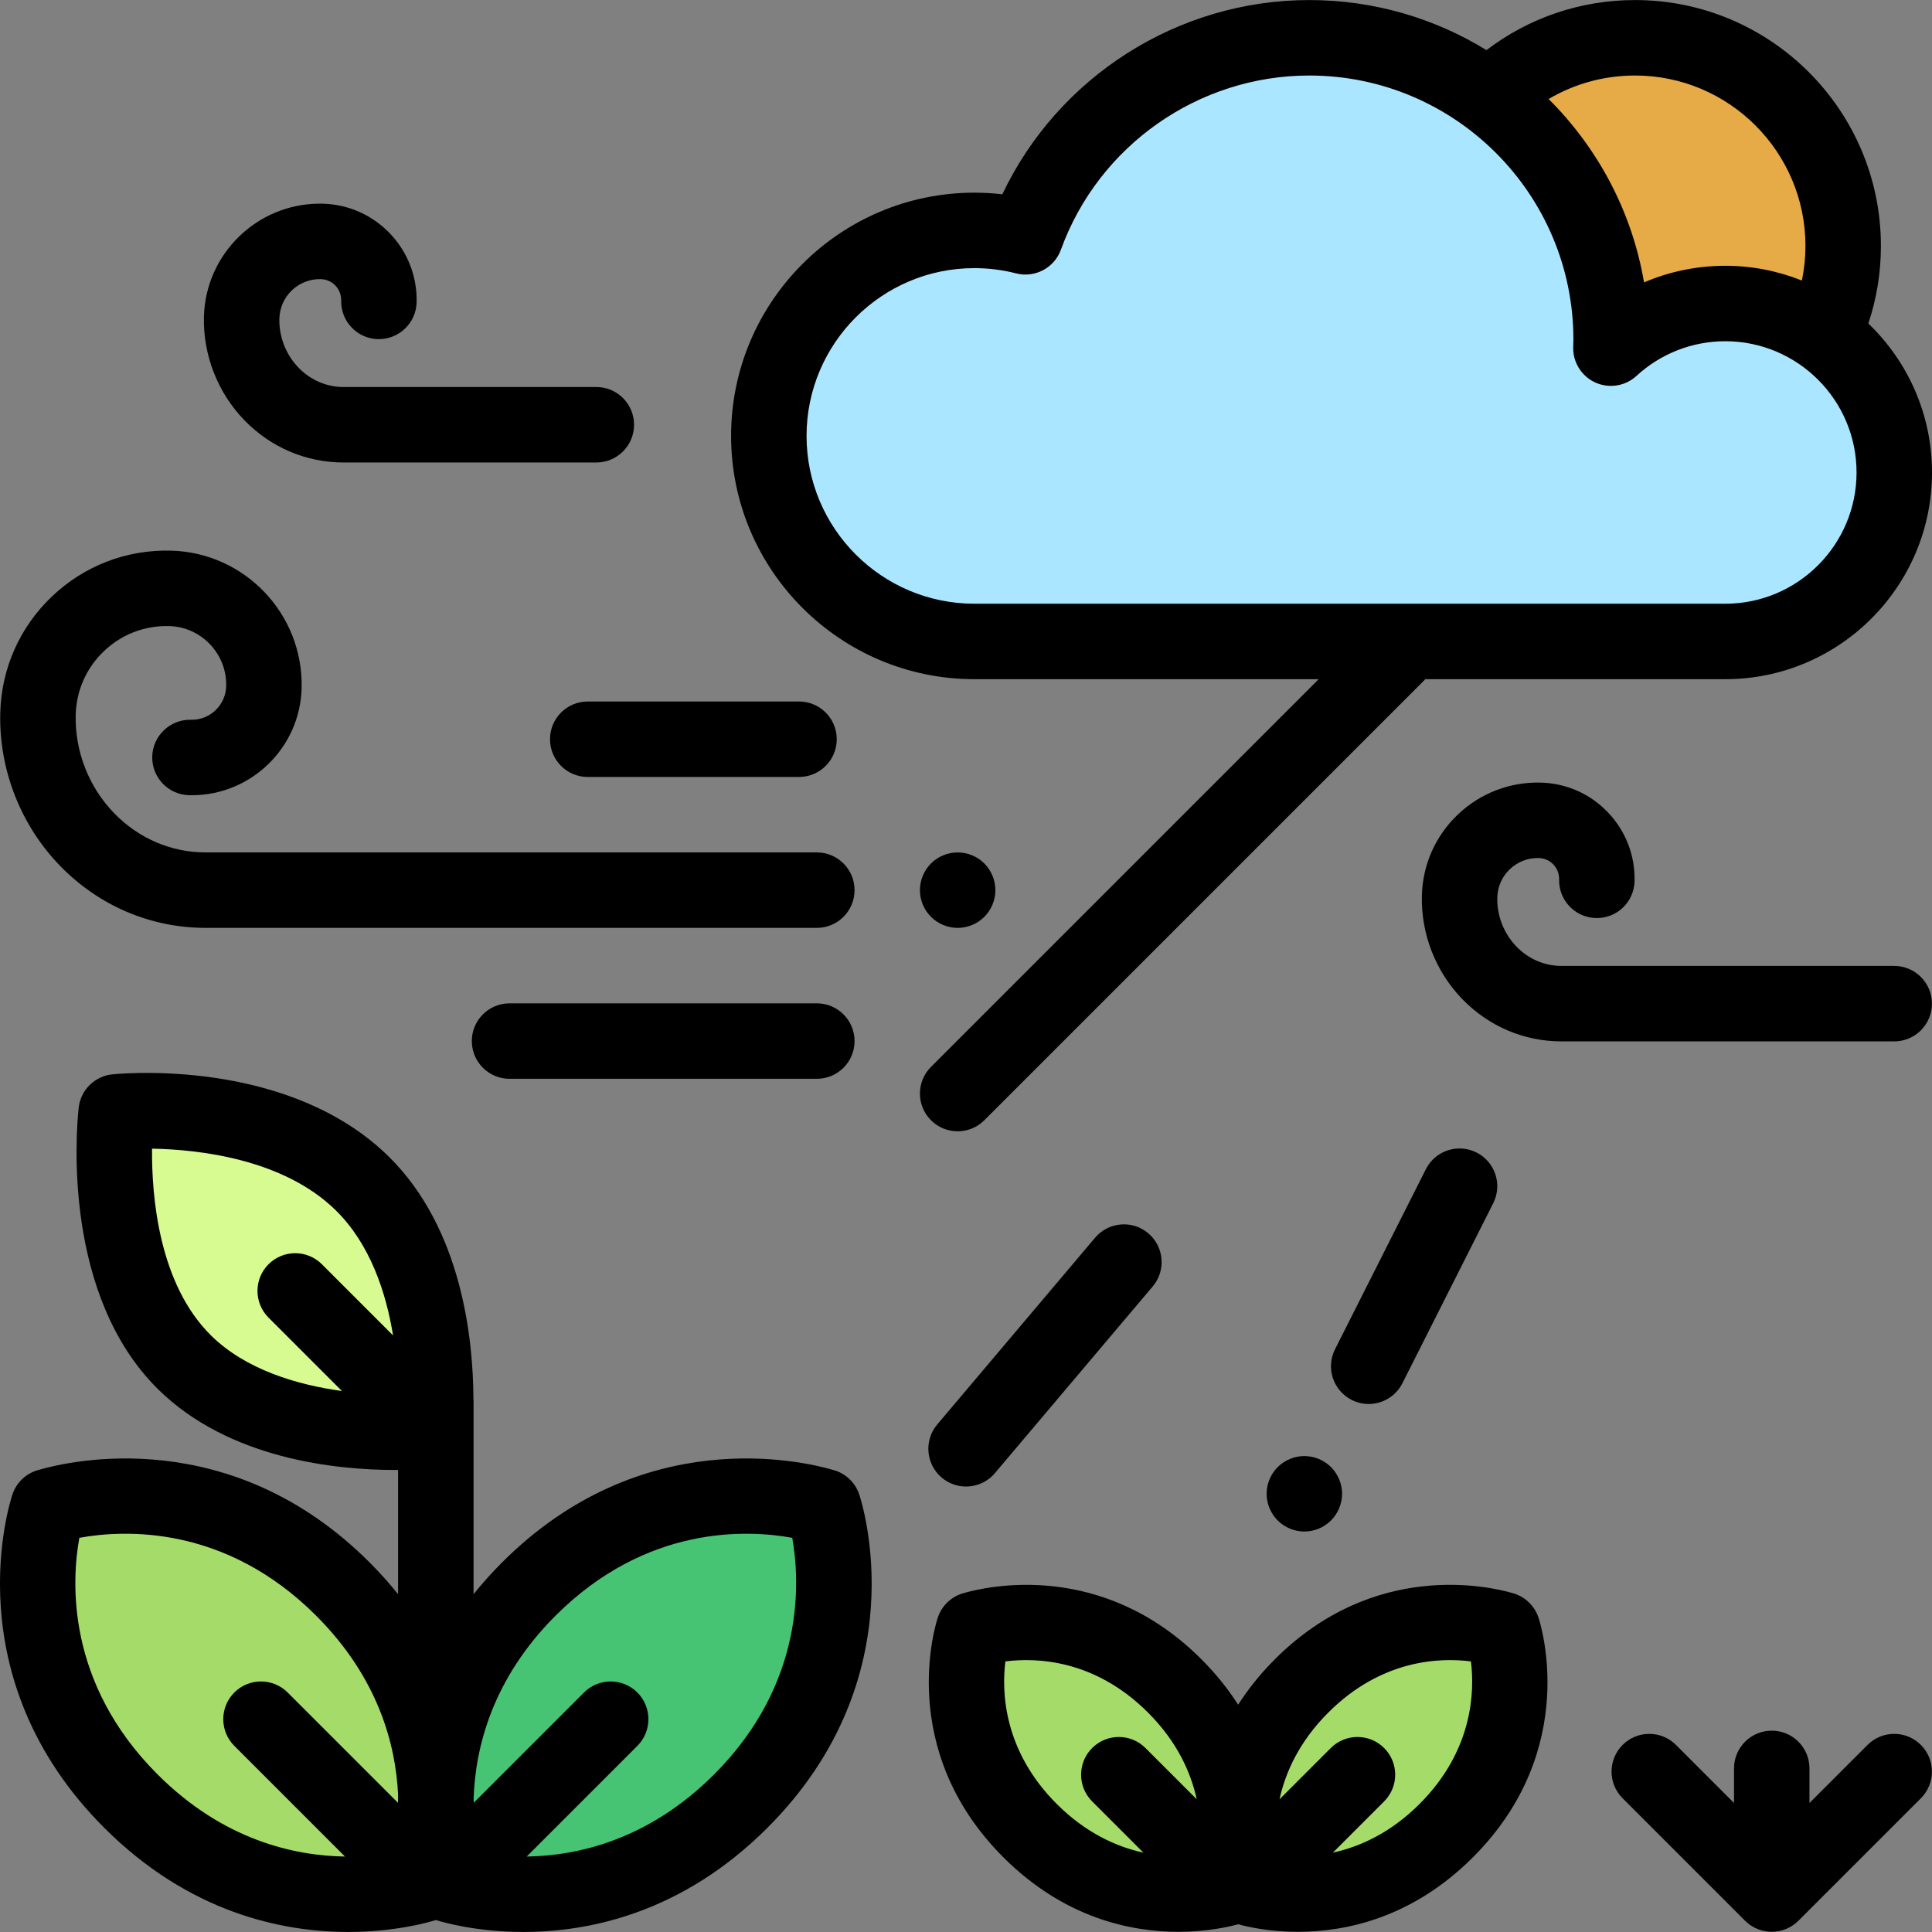 <?xml version="1.0" encoding="iso-8859-1"?>
<!-- Generator: Adobe Illustrator 19.0.0, SVG Export Plug-In . SVG Version: 6.00 Build 0)  -->
<svg version="1.1" id="Capa_1" xmlns="http://www.w3.org/2000/svg" xmlns:xlink="http://www.w3.org/1999/xlink" x="0px" y="0px"
	 viewBox="0 0 511.999 511.999" style="enable-background:new 0 0 511.999 511.999;" xml:space="preserve">
<rect x="0" y="0" width="511.999" height="511.999" fill="#808080" stroke="none"/>
<path style="fill:#AAE6FF;" d="M457.223,169.991c24.731,0,44.779-20.048,44.779-44.779s-20.048-44.779-44.779-44.779
	c-11.695,0-22.339,4.487-30.315,11.829c0.021-0.753,0.057-1.502,0.057-2.261c0-44.177-35.812-79.989-79.989-79.989
	c-34.609,0-64.08,21.983-75.223,52.747c-4.329-1.108-8.867-1.699-13.542-1.699c-30.08,0-54.465,24.385-54.465,54.465
	s24.385,54.465,54.465,54.465L457.223,169.991L457.223,169.991z"/>
<path style="fill:#E6AA46;" d="M426.965,90.002c0,0.758-0.036,1.507-0.057,2.261c7.976-7.342,18.619-11.829,30.315-11.829
	c9.68,0,18.633,3.082,25.957,8.303c3.382-7.146,5.28-15.132,5.28-23.563c0-30.464-24.696-55.159-55.159-55.159
	c-15.039,0-28.665,6.026-38.616,15.786C414.275,40.378,426.965,63.707,426.965,90.002z"/>
<g>
	<path style="fill:#A5DC69;" d="M311.307,446.783c-24.613-24.612-53.014-14.973-53.292-14.949c0,0-9.664,28.681,14.949,53.292
		c24.613,24.612,53.292,14.948,53.292,14.948S335.919,471.395,311.307,446.783z"/>
	<path style="fill:#A5DC69;" d="M398.225,431.834c-0.28-0.024-28.681-9.663-53.292,14.949
		c-24.613,24.613-14.948,53.292-14.948,53.292s28.68,9.665,53.292-14.948C407.888,460.514,398.225,431.834,398.225,431.834z"/>
	<path style="fill:#A5DC69;" d="M90.867,421.118c-36.063-36.064-77.678-21.94-78.089-21.905c0,0-14.159,42.025,21.905,78.088
		c36.063,36.064,78.087,21.903,78.087,21.903S126.931,457.181,90.867,421.118z"/>
</g>
<path style="fill:#46C373;" d="M218.225,399.213c-0.41-0.035-42.025-14.159-78.089,21.905
	c-36.063,36.064-21.902,78.087-21.902,78.087s42.023,14.161,78.087-21.903C232.384,441.238,218.225,399.213,218.225,399.213z"/>
<path style="fill:#D7FA91;" d="M49.003,361.128c-23.431-22.994-18.24-66.111-18.207-66.463l-0.007-0.007l0.005,0.005l-0.009-0.009
	l0.006,0.006c0.183-0.017,41.697-4.101,65.179,18.932c23.469,23.033,19.24,65.273,19.208,65.455l0.012,0.012
	C115.19,379.061,72.528,384.218,49.003,361.128z"/>
<path d="M220.766,389.542c-8.19-2.389-50.801-12.395-87.7,24.506c-2.786,2.786-5.294,5.602-7.569,8.433v-51.074
	c0-0.263-0.02-0.521-0.04-0.779c-0.046-15.431-2.953-45.001-22.486-64.171c-25.456-24.969-66.853-22.307-72.793-21.779
	c-2.353,0.143-4.663,1.114-6.462,2.912c-1.777,1.777-2.745,4.056-2.903,6.382c-0.675,6.468-4.08,49.499,21.185,74.295h-0.001
	c18.781,18.434,47.076,21.294,62.825,21.294c0.23,0,0.451-0.002,0.676-0.003v32.916c-2.273-2.828-4.78-5.641-7.562-8.424
	c-36.899-36.898-79.507-26.894-87.699-24.506c-3.219,0.845-5.85,3.256-6.936,6.478c-0.659,1.956-15.68,48.362,24.31,88.351l0,0
	c22.56,22.56,47.159,27.611,64.671,27.611c12.302,0,21.082-2.488,23.219-3.156c2.136,0.668,10.914,3.156,23.219,3.156
	c17.511,0,42.113-5.054,64.671-27.611c39.988-39.989,24.968-86.395,24.31-88.351C226.615,392.798,223.984,390.387,220.766,389.542z
	 M56.006,353.992c-13.963-13.703-15.83-37.018-15.716-49.587c12.217,0.223,34.728,2.644,48.676,16.326
	c9.194,9.023,13.367,21.906,15.196,33.167l-18.859-18.859c-3.905-3.904-10.235-3.904-14.141,0c-3.904,3.904-3.904,10.236,0,14.141
	l19.453,19.452C78.579,366.983,65.091,362.909,56.006,353.992C56.007,353.992,56.007,353.992,56.006,353.992z M41.753,470.232
	c-24.426-24.427-22.757-51.574-20.721-62.695c11.876-2.166,38.645-3.469,62.764,20.651c16.521,16.521,21.097,34.279,21.703,47.488
	v0.285c-0.019,0.607-0.03,1.205-0.036,1.797l-29.227-29.227c-3.905-3.904-10.235-3.904-14.141,0c-3.904,3.904-3.904,10.236,0,14.14
	L91.425,492C78.026,491.808,59.198,487.676,41.753,470.232L41.753,470.232z M189.251,470.232
	c-17.45,17.45-36.284,21.577-49.676,21.772l29.332-29.332c3.904-3.904,3.904-10.236,0-14.14c-3.905-3.904-10.235-3.904-14.141,0
	l-29.226,29.227c-0.004-0.423-0.012-0.85-0.022-1.281c0.472-13.309,4.893-31.494,21.689-48.29
	c24.106-24.106,50.858-22.816,62.745-20.654C211.949,418.645,213.585,445.898,189.251,470.232z"/>
<path d="M400.807,422.174c-5.997-1.74-36.558-8.845-62.944,17.54c-3.957,3.957-7.159,8.007-9.743,12.051
	c-2.583-4.043-5.784-8.093-9.743-12.051c-26.299-26.299-56.741-19.327-62.938-17.541c-3.202,0.853-5.817,3.258-6.899,6.469
	c-0.476,1.411-11.314,34.887,17.354,63.554c16.13,16.13,33.777,19.753,46.383,19.752c7.596,0,13.346-1.313,15.843-2.002
	c2.497,0.689,8.246,2.002,15.843,2.002c12.605,0,30.256-3.625,46.383-19.752c28.669-28.668,17.829-62.144,17.354-63.555
	C406.618,425.432,404.005,423.029,400.807,422.174z M266.436,440.29c8.301-1.057,23.72-0.52,37.802,13.563
	c7.721,7.72,11.353,15.864,12.906,22.968l-13.575-13.575c-3.905-3.904-10.235-3.904-14.141,0c-3.904,3.904-3.904,10.236,0,14.141
	l13.584,13.584c-7.103-1.553-15.249-5.186-22.977-12.915l0,0C265.847,463.87,265.447,448.245,266.436,440.29z M376.205,478.057
	c-7.721,7.721-15.865,11.354-22.969,12.906l13.576-13.576c3.904-3.904,3.904-10.236,0-14.141c-3.905-3.904-10.235-3.904-14.141,0
	l-13.585,13.586c1.553-7.103,5.187-15.25,12.916-22.979c14.087-14.086,29.503-14.622,37.808-13.561
	C390.803,448.232,390.409,463.853,376.205,478.057z M399.899,421.977c0.372,0.063,0.671,0.134,0.859,0.185
	C400.477,422.088,400.189,422.026,399.899,421.977z"/>
<path d="M54.505,245.896h161.961c5.521,0,9.999-4.476,9.999-9.999s-4.477-9.999-9.999-9.999H54.505
	c-9.103,0-17.697-3.669-24.197-10.334c-6.753-6.923-10.488-16.447-10.246-26.129c0.16-6.443,2.821-12.438,7.49-16.881
	c4.67-4.442,10.778-6.803,17.233-6.64c8.571,0.214,15.371,7.361,15.157,15.933c-0.123,4.954-4.192,8.9-9.121,8.9
	c-0.076,0-0.153-0.001-0.23-0.003c-5.478-0.13-10.106,4.225-10.245,9.747c-0.138,5.52,4.226,10.107,9.747,10.245
	c0.246,0.006,0.491,0.009,0.735,0.009c15.725,0,28.711-12.59,29.105-28.398c0.488-19.594-15.056-35.933-34.65-36.422
	c-11.804-0.295-22.976,4.019-31.515,12.143c-8.54,8.124-13.404,19.087-13.698,30.871c-0.375,15.038,5.428,29.832,15.922,40.59
	C26.288,240.083,39.966,245.896,54.505,245.896z"/>
<path d="M511.982,265.978c0-5.522-4.477-9.999-9.999-9.999h-88.185c-4.463,0-8.686-1.809-11.889-5.093
	c-3.368-3.454-5.23-8.205-5.11-13.035c0.071-2.867,1.255-5.533,3.332-7.509c2.076-1.976,4.775-3.03,7.666-2.954
	c1.475,0.037,2.847,0.646,3.862,1.714c1.017,1.069,1.557,2.469,1.52,3.943c-0.138,5.52,4.226,10.107,9.747,10.246
	c5.532,0.139,10.107-4.225,10.245-9.747c0.17-6.814-2.324-13.287-7.022-18.225c-4.698-4.938-11.038-7.752-17.852-7.922
	c-8.207-0.202-16.001,2.799-21.947,8.457c-5.947,5.658-9.335,13.293-9.54,21.499c-0.254,10.187,3.678,20.208,10.787,27.496
	c6.999,7.176,16.305,11.127,26.203,11.127h88.185C507.506,275.976,511.982,271.5,511.982,265.978z"/>
<path d="M91.037,122.563h66.995c5.521,0,9.999-4.476,9.999-9.999s-4.477-9.999-9.999-9.999H91.037c-4.463,0-8.687-1.809-11.89-5.093
	c-3.369-3.454-5.23-8.205-5.11-13.034c0.147-5.917,5.065-10.625,10.998-10.464c3.044,0.076,5.458,2.614,5.382,5.658
	c-0.137,5.52,4.227,10.107,9.748,10.245c5.487,0.121,10.107-4.227,10.244-9.748c0.35-14.066-10.81-25.795-24.875-26.146
	c-0.26-0.006-0.518-0.009-0.777-0.009c-16.591,0-30.294,13.285-30.711,29.965c-0.254,10.187,3.678,20.207,10.786,27.496
	C71.832,118.61,81.139,122.563,91.037,122.563z"/>
<path d="M246.717,296.878c1.953,1.953,4.511,2.929,7.07,2.929c2.56,0,5.117-0.976,7.07-2.929l116.426-116.427
	c0.148-0.148,0.28-0.307,0.417-0.462h79.522c30.205,0,54.777-24.574,54.777-54.777c0-15.503-6.483-29.51-16.869-39.484
	c2.202-6.598,3.328-13.48,3.328-20.555c0-35.928-29.229-65.158-65.158-65.158c-14.388,0-28.092,4.672-39.374,13.267
	c-13.679-8.402-29.754-13.267-46.95-13.267c-34.896,0-66.59,20.367-81.343,51.473c-2.459-0.283-4.937-0.425-7.422-0.425
	c-35.546,0-64.464,28.918-64.464,64.464s28.918,64.464,64.464,64.464h91.254L246.717,282.738
	C242.813,286.643,242.813,292.974,246.717,296.878z M433.302,20.012c24.902,0,45.161,20.259,45.161,45.161
	c0,3.12-0.325,6.182-0.944,9.176c-6.281-2.516-13.126-3.914-20.295-3.914c-7.488,0-14.797,1.518-21.537,4.402
	c-3.209-18.828-12.295-35.672-25.286-48.595C417.274,22.18,425.132,20.012,433.302,20.012z M213.746,115.526
	c0-24.519,19.947-44.467,44.467-44.467c3.744,0,7.467,0.467,11.062,1.387c4.987,1.275,10.127-1.442,11.879-6.281
	c10-27.605,36.452-46.153,65.823-46.153c38.593,0,69.99,31.398,69.99,69.99c0,0.425-0.017,0.846-0.03,1.267l-0.023,0.708
	c-0.114,4.019,2.189,7.716,5.848,9.384c3.658,1.667,7.961,0.981,10.918-1.742c6.437-5.925,14.798-9.188,23.544-9.188
	c19.178,0,34.78,15.603,34.78,34.781s-15.602,34.78-34.78,34.78H258.212C233.693,159.993,213.746,140.045,213.746,115.526z"/>
<path d="M338.596,388.8c-1.86,1.86-2.93,4.439-2.93,7.069s1.069,5.209,2.93,7.069c1.86,1.86,4.438,2.93,7.069,2.93
	c2.63,0,5.209-1.07,7.068-2.93c1.86-1.86,2.931-4.439,2.931-7.069s-1.07-5.209-2.931-7.069c-1.859-1.86-4.438-2.93-7.068-2.93
	C343.035,385.87,340.456,386.941,338.596,388.8z"/>
<path d="M358.216,370.998c1.445,0.729,2.982,1.074,4.496,1.074c3.654,0,7.176-2.011,8.935-5.497l24.075-47.717
	c2.488-4.93,0.508-10.943-4.422-13.431c-4.933-2.488-10.944-0.507-13.431,4.423l-24.075,47.717
	C351.306,362.497,353.285,368.51,358.216,370.998z"/>
<path d="M249.564,391.583c1.878,1.587,4.169,2.363,6.449,2.363c2.842,0,5.663-1.205,7.642-3.545l41.827-49.486
	c3.563-4.217,3.035-10.526-1.183-14.09c-4.216-3.565-10.525-3.036-14.091,1.182l-41.827,49.486
	C244.818,381.71,245.347,388.018,249.564,391.583z"/>
<path d="M145.756,195.903c0,5.522,4.477,9.999,9.999,9.999h55.992c5.521,0,9.999-4.476,9.999-9.999s-4.477-9.999-9.999-9.999
	h-55.992C150.232,185.905,145.756,190.381,145.756,195.903z"/>
<path d="M253.788,245.9c2.63,0,5.209-1.07,7.069-2.93c1.86-1.86,2.93-4.439,2.93-7.069c0-2.64-1.069-5.209-2.93-7.079
	c-1.86-1.86-4.439-2.92-7.069-2.92s-5.209,1.06-7.068,2.92c-1.86,1.87-2.931,4.439-2.931,7.079c0,2.63,1.07,5.209,2.931,7.069
	C248.579,244.83,251.159,245.9,253.788,245.9z"/>
<path d="M216.467,265.894h-81.432c-5.521,0-9.999,4.476-9.999,9.999c0,5.522,4.477,9.999,9.999,9.999h81.432
	c5.521,0,9.999-4.476,9.999-9.999C226.465,270.37,221.989,265.894,216.467,265.894z"/>
<path d="M494.913,462.421l-15.384,15.384v-9.163c0-5.522-4.477-9.999-9.999-9.999c-5.521,0-9.999,4.476-9.999,9.999v9.163
	l-15.384-15.384c-3.905-3.904-10.235-3.904-14.141,0c-3.904,3.904-3.904,10.236,0,14.141l32.452,32.452
	c1.953,1.953,4.511,2.929,7.07,2.929c2.559,0,5.117-0.976,7.07-2.929l32.452-32.452c3.904-3.904,3.904-10.236,0-14.141
	C505.148,458.517,498.819,458.517,494.913,462.421z"/>
<g>
</g>
<g>
</g>
<g>
</g>
<g>
</g>
<g>
</g>
<g>
</g>
<g>
</g>
<g>
</g>
<g>
</g>
<g>
</g>
<g>
</g>
<g>
</g>
<g>
</g>
<g>
</g>
<g>
</g>
</svg>
